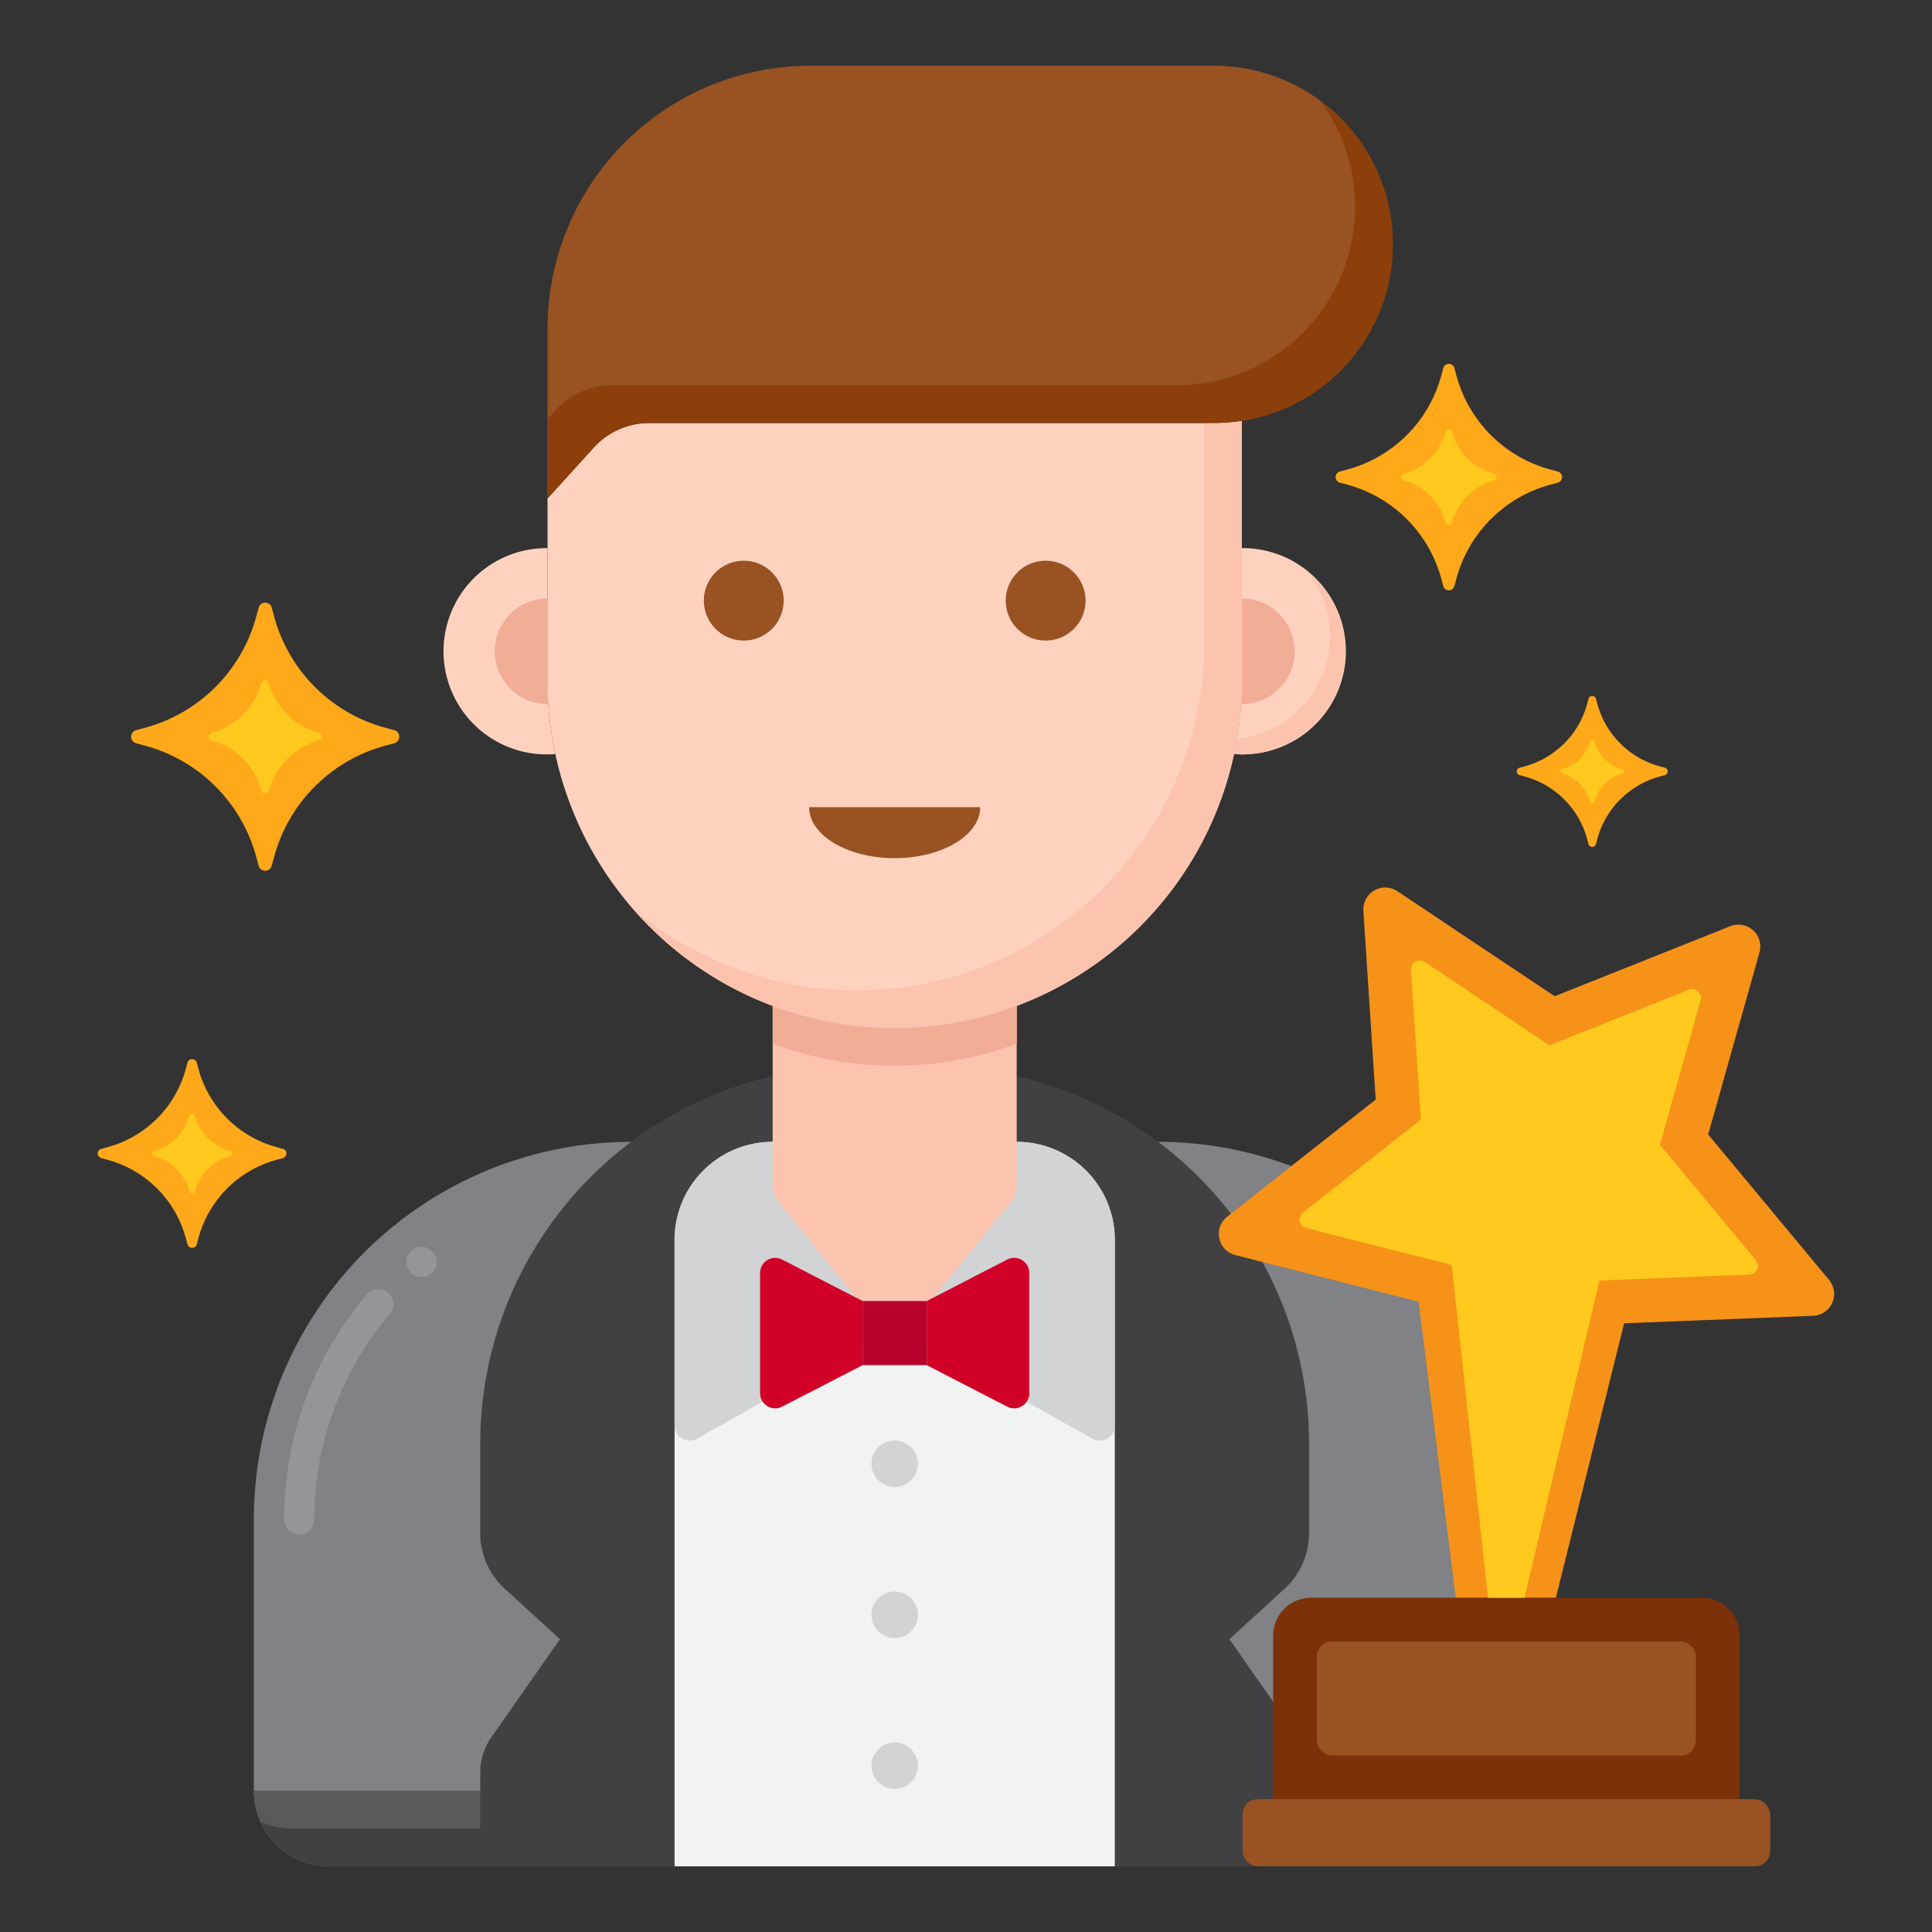 <?xml version="1.0" encoding="UTF-8"?>
<svg xmlns="http://www.w3.org/2000/svg" viewBox="0 0 256 256" width="512" height="512"><rect x="0" y="0" width="256" height="256" fill="#333333" stroke="none"/><path d="M164.551,72.629V90.221a46.162,46.162,0,0,1-1.031,9.689c.341.025.683.052,1.031.052a13.667,13.667,0,1,0,0-27.333Z" fill="#ffd2c0"/><path d="M173.16,75.686A13.661,13.661,0,0,1,163.9,97.894c-.114.674-.238,1.345-.381,2.009.342.025.682.059,1.03.059a13.663,13.663,0,0,0,8.609-24.276Z" fill="#fcc4ae"/><path d="M164.551,79.3V90.221c0,1.032-.046,2.053-.113,3.068.038,0,.075.006.113.006a7,7,0,0,0,0-14Z" fill="#f2ad97"/><path d="M72.551,90.221V72.629a13.667,13.667,0,1,0,0,27.333c.348,0,.69-.027,1.031-.052A46.162,46.162,0,0,1,72.551,90.221Z" fill="#ffd2c0"/><path d="M72.551,90.221V79.3a7,7,0,0,0,0,14c.038,0,.075,0,.113-.006C72.6,92.274,72.551,91.253,72.551,90.221Z" fill="#f2ad97"/><path d="M83.639,151.3h69.824a50,50,0,0,1,50,50v35.994a10,10,0,0,1-10,10H43.639a10,10,0,0,1-10-10V201.3A50,50,0,0,1,83.639,151.3Z" fill="#808285"/><circle cx="55.844" cy="167.21" r="2.013" fill="#939598"/><path d="M39.639,203.3a2,2,0,0,1-2-2,45.994,45.994,0,0,1,10.967-29.782,2,2,0,0,1,3.046,2.593A41.988,41.988,0,0,0,41.639,201.3,2,2,0,0,1,39.639,203.3Zm16.2-36.078h0Z" fill="#939598"/><path d="M183.463,161.295a49.773,49.773,0,0,1,10,30v35.994a10,10,0,0,1-10,10H33.639a10,10,0,0,0,10,10H193.463a10,10,0,0,0,10-10V201.3A49.92,49.92,0,0,0,183.463,161.295Z" fill="#58595b"/><path d="M186.221,163.538A49.794,49.794,0,0,1,198.463,196.3v35.994a10,10,0,0,1-10,10H38.639a9.951,9.951,0,0,1-4.11-.89,9.994,9.994,0,0,0,9.11,5.89H193.463a10,10,0,0,0,10-10V201.3A49.87,49.87,0,0,0,186.221,163.538Z" fill="#414042"/><path d="M162.9,217.2l7.306-6.678a10,10,0,0,0,3.253-7.381V191.3a50,50,0,0,0-50-50h-9.824a50,50,0,0,0-50,50v11.843a10,10,0,0,0,3.253,7.381L74.2,217.2l-9.114,13.027a8,8,0,0,0-1.445,4.586v12.479H173.463V234.81a8,8,0,0,0-1.445-4.586Z" fill="#414042"/><path d="M102.384,151.3h32.333a13,13,0,0,1,13,13v82.994a0,0,0,0,1,0,0H89.384a0,0,0,0,1,0,0V164.3A13,13,0,0,1,102.384,151.3Z" fill="#f1f2f2"/><circle cx="118.551" cy="193.962" r="3.079" fill="#d1d3d4"/><circle cx="118.551" cy="213.962" r="3.079" fill="#d1d3d4"/><circle cx="118.551" cy="233.962" r="3.079" fill="#d1d3d4"/><path d="M134.718,151.295H102.384a13,13,0,0,0-13,13V188.88a2,2,0,0,0,2.979,1.744l26.188-14.692,26.188,14.692a2,2,0,0,0,2.979-1.744V164.3A13,13,0,0,0,134.718,151.295Z" fill="#d1d3d4"/><path d="M118.551,136.221h0a45.891,45.891,0,0,1-16.167-2.93v23.59a4,4,0,0,0,.89,2.514l12.166,15.052a4,4,0,0,0,6.222,0L133.828,159.4a4,4,0,0,0,.89-2.514v-23.59A45.891,45.891,0,0,1,118.551,136.221Z" fill="#fcc4ae"/><path d="M118.551,136.221h0a45.891,45.891,0,0,1-16.167-2.93v5a45.891,45.891,0,0,0,16.167,2.93h0a45.891,45.891,0,0,0,16.167-2.93v-5A45.891,45.891,0,0,1,118.551,136.221Z" fill="#f2ad97"/><path d="M160.884,56.044H86.057a10,10,0,0,0-7.405,3.279l-6.1,6.721V90.221a46,46,0,0,0,46,46h0a46,46,0,0,0,46-46V55.76A23.825,23.825,0,0,1,160.884,56.044Z" fill="#ffd2c0"/><path d="M160.884,56.044h-1.333V85.221a46,46,0,0,1-46,46h0a45.8,45.8,0,0,1-29.922-11.078,45.884,45.884,0,0,0,34.922,16.078h0a46,46,0,0,0,46-46V55.76A23.825,23.825,0,0,1,160.884,56.044Z" fill="#fcc4ae"/><path d="M160.884,56.044H86.057a10,10,0,0,0-7.405,3.279l-6.1,6.721v-22.5A34.833,34.833,0,0,1,107.384,8.711h53.5a23.667,23.667,0,0,1,23.667,23.667h0A23.667,23.667,0,0,1,160.884,56.044Z" fill="#995222"/><path d="M174.93,13.331a23.558,23.558,0,0,1,4.621,14.047h0a23.667,23.667,0,0,1-23.667,23.666H81.057a10,10,0,0,0-7.405,3.279l-1.1,1.213V66.044l6.1-6.721a10,10,0,0,1,7.405-3.279h74.827a23.667,23.667,0,0,0,23.667-23.666h0A23.633,23.633,0,0,0,174.93,13.331Z" fill="#8c3f0a"/><circle cx="138.551" cy="79.587" r="5.292" fill="#995222"/><circle cx="98.551" cy="79.587" r="5.292" fill="#995222"/><path d="M118.551,113.712c6.259,0,11.333-3.027,11.333-6.76H107.218C107.218,110.685,112.292,113.712,118.551,113.712Z" fill="#995222"/><path d="M51.079,96.436l1.14.307a.9.9,0,0,1,0,1.747l-1.14.307a20.916,20.916,0,0,0-14.76,14.76l-.307,1.139a.9.9,0,0,1-1.747,0l-.307-1.139A20.916,20.916,0,0,0,19.2,98.8l-1.139-.307a.9.9,0,0,1,0-1.747l1.139-.307a20.918,20.918,0,0,0,14.76-14.76l.307-1.14a.9.9,0,0,1,1.747,0l.307,1.14A20.918,20.918,0,0,0,51.079,96.436Z" fill="#ffa91a"/><path d="M42.253,97.113h0a.522.522,0,0,1,0,1.007h0a9.368,9.368,0,0,0-6.611,6.61h0a.521.521,0,0,1-1.007,0h0a9.368,9.368,0,0,0-6.611-6.61h0a.522.522,0,0,1,0-1.007h0A9.37,9.37,0,0,0,34.635,90.5h0a.522.522,0,0,1,1.007,0h0A9.37,9.37,0,0,0,42.253,97.113Z" fill="#ffc91d"/><path d="M205.449,62.22l.963.259a.765.765,0,0,1,0,1.477l-.963.259a17.677,17.677,0,0,0-12.473,12.474l-.26.963a.764.764,0,0,1-1.476,0l-.259-.963a17.681,17.681,0,0,0-12.474-12.474l-.963-.259a.765.765,0,0,1,0-1.477l.963-.259a17.681,17.681,0,0,0,12.474-12.474l.259-.963a.764.764,0,0,1,1.476,0l.26.963A17.677,17.677,0,0,0,205.449,62.22Z" fill="#ffa91a"/><path d="M197.99,62.792h0a.441.441,0,0,1,0,.851h0A7.916,7.916,0,0,0,192.4,69.23h0a.442.442,0,0,1-.852,0h0a7.916,7.916,0,0,0-5.586-5.587h0a.441.441,0,0,1,0-.851h0a7.916,7.916,0,0,0,5.586-5.586h0a.442.442,0,0,1,.852,0h0A7.916,7.916,0,0,0,197.99,62.792Z" fill="#ffc91d"/><path d="M219.959,101.553l.642.172a.51.51,0,0,1,0,.985l-.642.173a11.785,11.785,0,0,0-8.316,8.315l-.173.642a.509.509,0,0,1-.984,0l-.173-.642A11.785,11.785,0,0,0,202,102.883l-.642-.173a.51.51,0,0,1,0-.985l.642-.172a11.786,11.786,0,0,0,8.316-8.316l.173-.642a.509.509,0,0,1,.984,0l.173.642A11.786,11.786,0,0,0,219.959,101.553Z" fill="#ffa91a"/><path d="M214.986,101.934h0a.294.294,0,0,1,0,.567h0a5.278,5.278,0,0,0-3.724,3.725h0a.294.294,0,0,1-.568,0h0a5.278,5.278,0,0,0-3.724-3.725h0a.294.294,0,0,1,0-.567h0a5.278,5.278,0,0,0,3.724-3.724h0a.294.294,0,0,1,.568,0h0A5.278,5.278,0,0,0,214.986,101.934Z" fill="#ffc91d"/><path d="M36.683,152.011l.8.216a.637.637,0,0,1,0,1.23l-.8.216a14.731,14.731,0,0,0-10.394,10.4l-.216.8a.637.637,0,0,1-1.231,0l-.216-.8a14.731,14.731,0,0,0-10.4-10.4l-.8-.216a.637.637,0,0,1,0-1.23l.8-.216a14.731,14.731,0,0,0,10.4-10.395l.216-.8a.638.638,0,0,1,1.231,0l.216.8A14.731,14.731,0,0,0,36.683,152.011Z" fill="#ffa91a"/><path d="M30.467,152.487h0a.368.368,0,0,1,0,.71h0a6.6,6.6,0,0,0-4.655,4.655h0a.367.367,0,0,1-.709,0h0a6.6,6.6,0,0,0-4.656-4.655h0a.368.368,0,0,1,0-.71h0a6.6,6.6,0,0,0,4.656-4.655h0a.367.367,0,0,1,.709,0h0A6.6,6.6,0,0,0,30.467,152.487Z" fill="#ffc91d"/><path d="M229.283,122.724,206,132.006l-20.846-13.92a2.9,2.9,0,0,0-4.5,2.6l1.632,25.014L162.6,161.221a2.9,2.9,0,0,0,1.08,5.081l24.294,6.178,4.924,39.234h13.264l9.043-36.372,25.047-.992a2.9,2.9,0,0,0,2.113-4.745l-16.023-19.277,6.8-24.128A2.9,2.9,0,0,0,229.283,122.724Z" fill="#f79219"/><path d="M173.7,211.714h51.8a5,5,0,0,1,5,5v21.694a0,0,0,0,1,0,0H168.7a0,0,0,0,1,0,0V216.714A5,5,0,0,1,173.7,211.714Z" fill="#7c3108"/><rect x="174.493" y="217.506" width="50.217" height="15.109" rx="2" fill="#995222"/><rect x="164.647" y="238.408" width="69.91" height="8.881" rx="2.896" fill="#725246"/><rect x="164.647" y="238.408" width="69.91" height="8.881" rx="2" fill="#995222"/><path d="M188.767,127.465l16.547,11.049,18.482-7.367a1.158,1.158,0,0,1,1.544,1.39l-5.394,19.151,12.717,15.3a1.158,1.158,0,0,1-.845,1.9l-19.881.788L202,211.714h-4.832l-4.809-44.1-19.283-4.9a1.158,1.158,0,0,1-.432-2.032l15.621-12.323-1.3-19.854A1.159,1.159,0,0,1,188.767,127.465Z" fill="#ffc91d"/><rect x="114.301" y="172.392" width="8.5" height="8.5" fill="#b7022d"/><path d="M122.8,180.892l10.667,5.5a2,2,0,0,0,2.916-1.778V168.672a2,2,0,0,0-2.916-1.778l-10.667,5.5Z" fill="#d10028"/><path d="M114.3,180.892l-10.667,5.5a2,2,0,0,1-2.916-1.778V168.672a2,2,0,0,1,2.916-1.778l10.667,5.5Z" fill="#d10028"/></svg>
